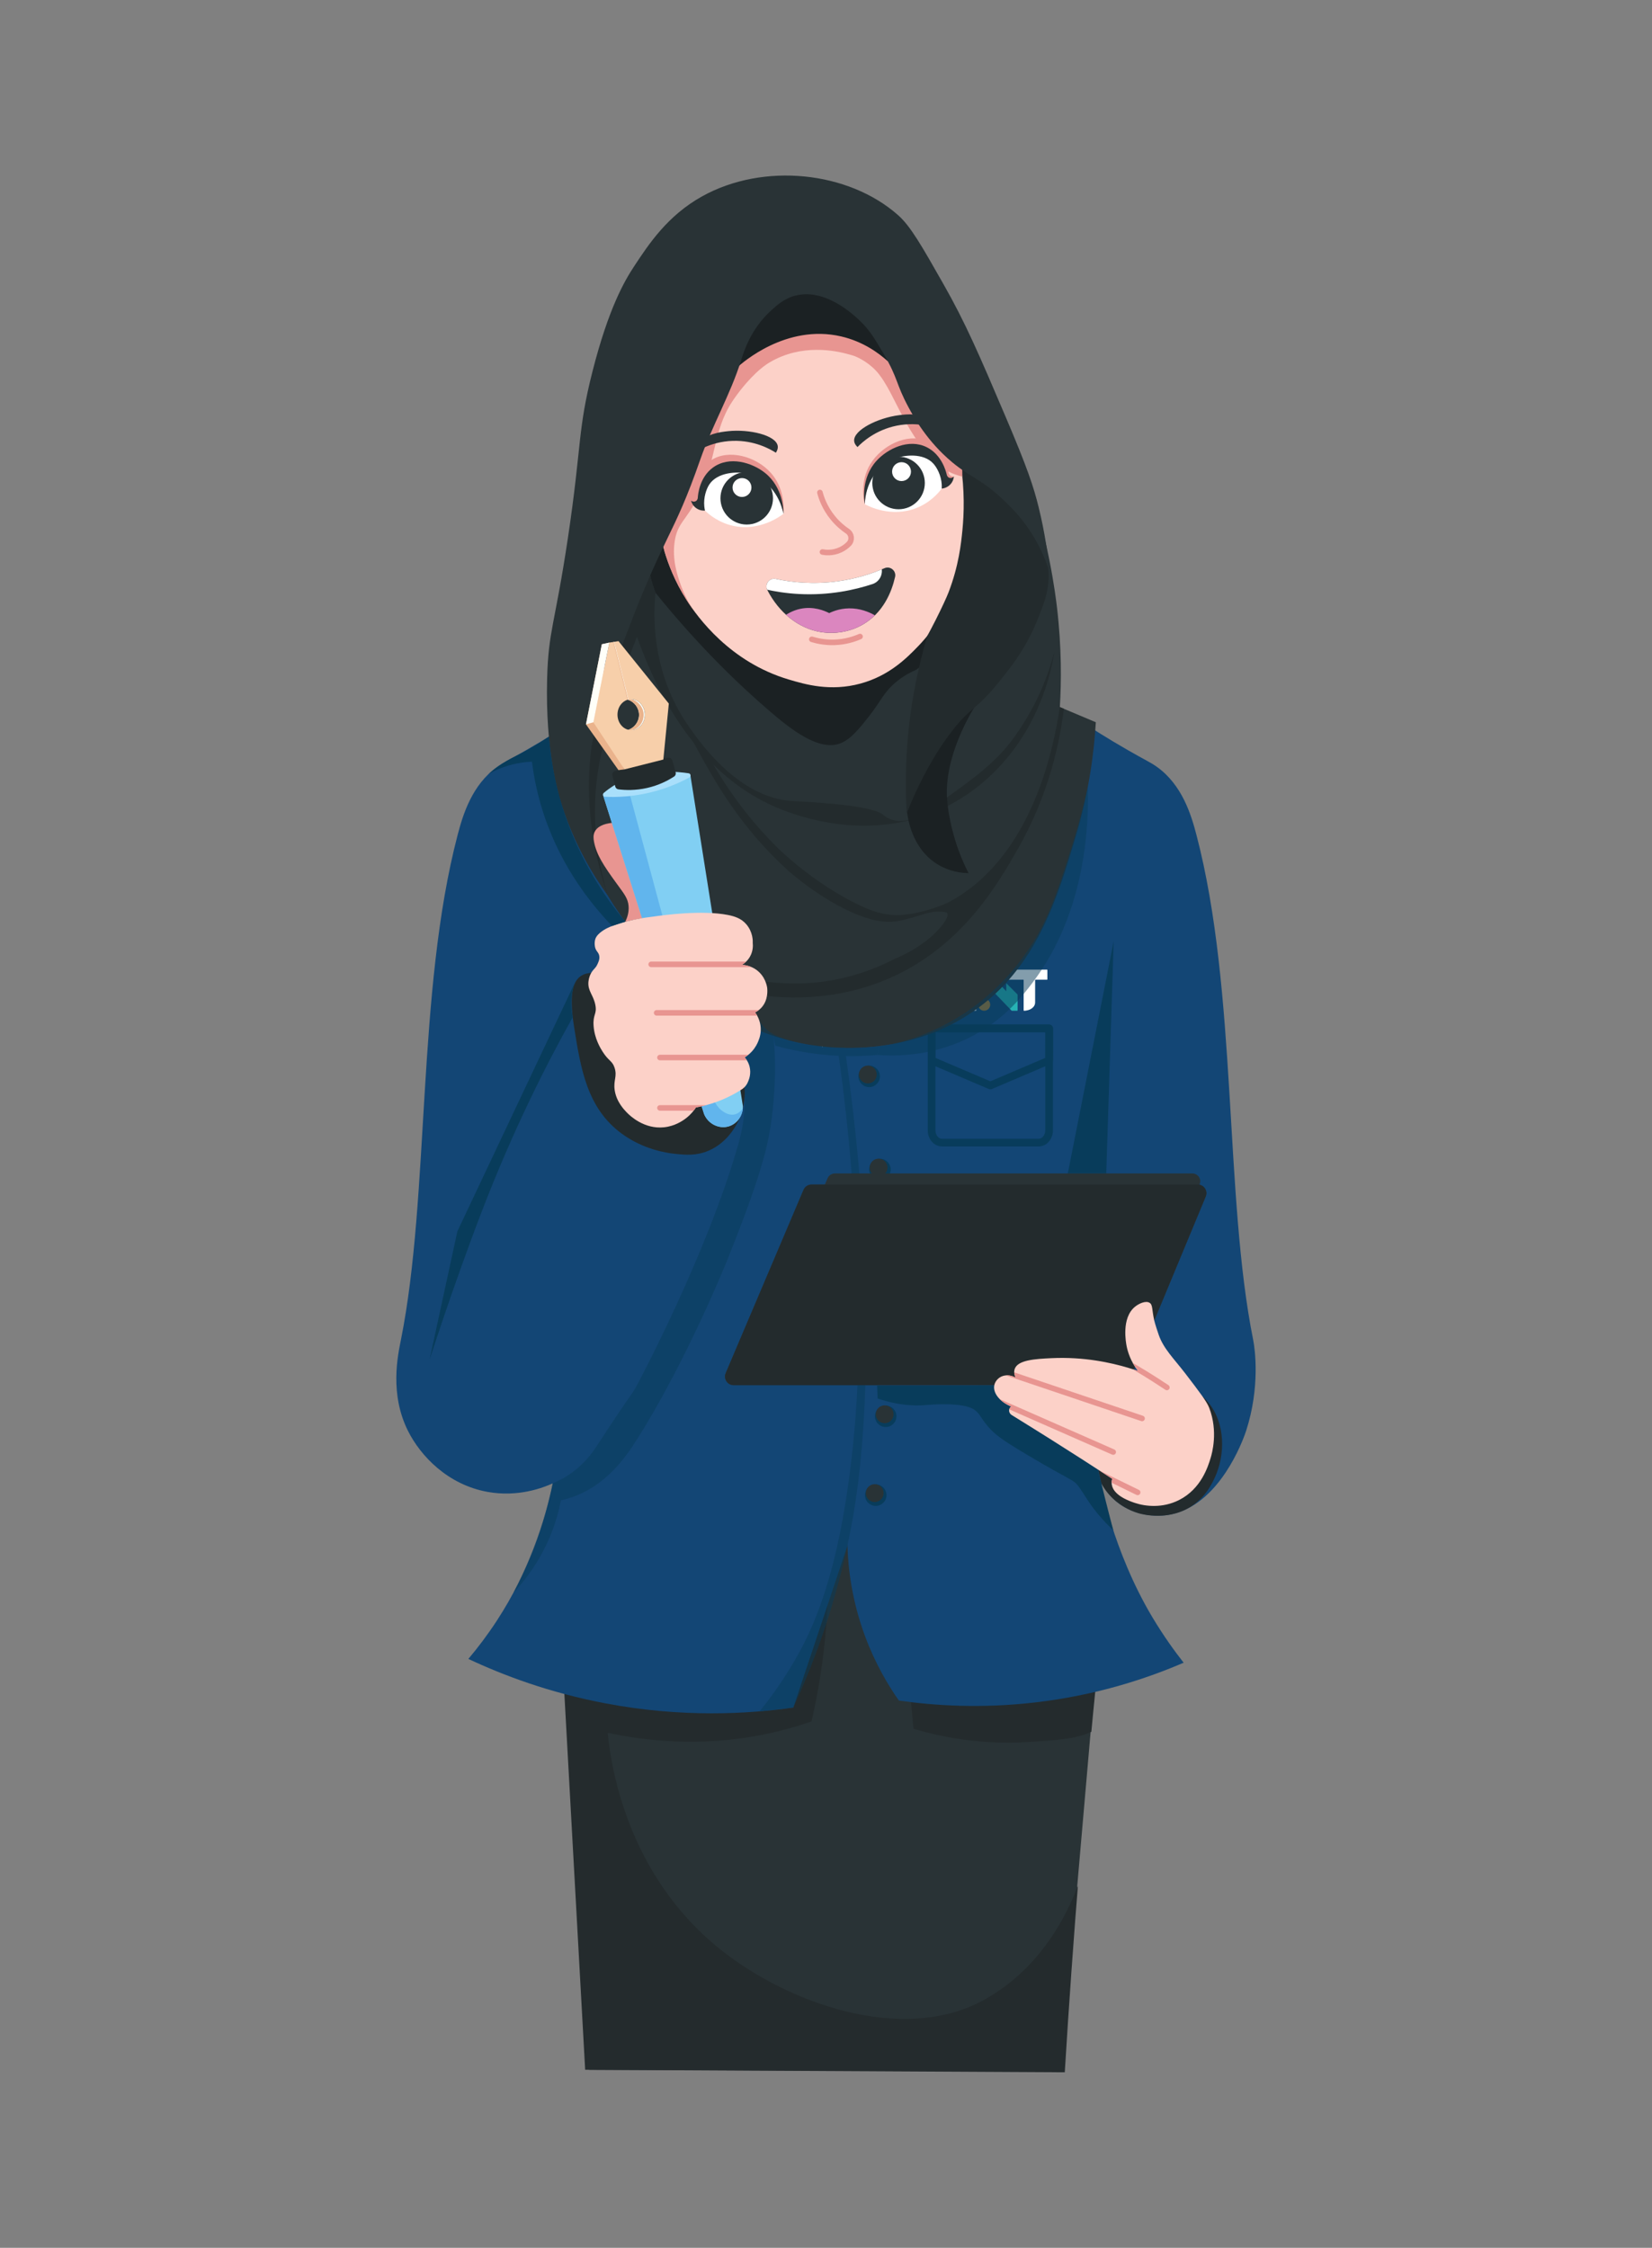 <?xml version="1.0" encoding="UTF-8"?>
<svg id="Layer_1" data-name="Layer 1" xmlns="http://www.w3.org/2000/svg" xmlns:xlink="http://www.w3.org/1999/xlink" viewBox="0 0 594.44 808.85">
  <rect x="0" y="0" width="594.44" height="808.85" fill="#808080" stroke="none"/>
  <defs>
    <style>
      .cls-1, .cls-2 {
        fill: #083c5b;
      }

      .cls-3 {
        fill: #fff;
      }

      .cls-4 {
        fill: #242b2d;
      }

      .cls-5 {
        fill: #232b2d;
      }

      .cls-6 {
        fill: #f7cfaa;
      }

      .cls-7 {
        stroke: #e89591;
        stroke-width: 2px;
      }

      .cls-7, .cls-8 {
        stroke-linecap: round;
        stroke-linejoin: round;
      }

      .cls-7, .cls-8, .cls-9 {
        fill: none;
      }

      .cls-10 {
        fill: #27b2b4;
      }

      .cls-11 {
        fill: #fcd1c8;
      }

      .cls-12 {
        fill: #db86bf;
      }

      .cls-13 {
        fill: #134675;
      }

      .cls-14 {
        fill: #81cff3;
      }

      .cls-15 {
        clip-path: url(#clippath-2);
      }

      .cls-2 {
        opacity: .5;
      }

      .cls-16 {
        fill: #a97d34;
      }

      .cls-17 {
        fill: #e89591;
      }

      .cls-18 {
        fill: #1b2123;
      }

      .cls-19 {
        clip-path: url(#clippath-1);
      }

      .cls-20 {
        clip-path: url(#clippath-4);
      }

      .cls-8 {
        stroke: #083c5b;
        stroke-width: 2.77px;
      }

      .cls-21 {
        fill: #61b5ed;
      }

      .cls-22 {
        fill: #eab38c;
      }

      .cls-23 {
        clip-path: url(#clippath);
      }

      .cls-24 {
        fill: #a9dffb;
      }

      .cls-25 {
        clip-path: url(#clippath-3);
      }

      .cls-26 {
        fill: #fffff8;
      }

      .cls-27 {
        clip-path: url(#clippath-5);
      }

      .cls-28 {
        fill: #293336;
      }
    </style>
    <clipPath id="clippath">
      <path class="cls-9" d="m200.49,562.75c3.36,60.68,6.71,121.35,10.07,182.03,57.53.3,115.05.6,172.58.91,1.46-24,3.19-48.38,5.2-73.12,3.09-38.03,6.71-75.13,10.77-111.27-12.59-11.05-25.18-22.09-37.77-33.14h-122.67c-12.73,11.53-25.45,23.05-38.18,34.58Z"/>
    </clipPath>
    <clipPath id="clippath-1">
      <path class="cls-9" d="m349.46,178.64c.87,4.52.41,9.49-1.53,15.32,0,0,0,0,0,0-.95,7.83-4.19,24.74-17.62,38.64-4.06,4.21-10.35,10.55-20.67,13.37-10.87,2.97-19.93.29-25.8-1.45-21.15-6.26-32.81-22.38-36.77-28.6-4.31-6.78-6.63-13.08-7.91-17.36-9.95-35.1,2.46-69.04,26.81-82.21,20.84-11.27,42.67-3.28,43.91-2.81,24.55,9.37,35.62,36.36,36.35,55.15.05,1.16.04,2.12.04,2.81,2.08,2.88,2.86,5.43,3.19,7.15Z"/>
    </clipPath>
    <clipPath id="clippath-2">
      <path class="cls-9" d="m322.08,207.62c.5-2.22-1.73-4.07-3.82-3.16-4.34,1.89-9.95,3.76-16.63,4.69-9.01,1.26-16.78.39-22.48-.84-2.31-.5-4.11,1.93-3.03,4.03,4.15,8.07,11.15,13.79,19.24,15.1,1.99.32,8.17,1.05,14.57-2.41,7.89-4.27,10.95-12.12,12.14-17.4Z"/>
    </clipPath>
    <clipPath id="clippath-3">
      <path class="cls-9" d="m248.41,278.88c6.3,39.7,12.6,79.4,18.9,119.11.09,3.39-2.05,6.38-5.08,7.31-3.47,1.05-7.42-.82-8.89-4.45-12.12-38.27-24.24-76.55-36.37-114.82,10.48-2.38,20.96-4.76,31.44-7.15Z"/>
    </clipPath>
    <clipPath id="clippath-4">
      <path class="cls-9" d="m212.74,350.08c.8-1.41,1.51-1.55,2.21-3.06.38-.83.89-1.82.68-3.06-.22-1.29-1.01-1.45-1.45-2.89,0,0-.45-1.48,0-3.06.68-2.39,4.43-4.09,4.43-4.09,5.82-2.76,14.12-3.83,16.81-4.14,3.23-.47,17.15-2.38,26.51-.54,2.43.48,4.78,1.25,6.55,3.28,2.51,2.87,2.42,6.18,2.38,6.85.08.74.2,2.84-1.06,4.98-.94,1.59-2.19,2.46-2.85,2.85.91.04,3.19.26,5.36,1.89,3.05,2.29,3.64,5.64,3.74,6.36.09.77.43,4.45-2.09,7.17-.75.81-1.57,1.34-2.26,1.68.56.75,1.6,2.37,1.94,4.7.36,2.51-.31,4.47-.66,5.34-.36.99-1.06,2.5-2.4,3.98-.92,1.01-1.87,1.7-2.62,2.15.51.58,1.35,1.7,1.76,3.34.62,2.51-.18,4.57-.48,5.26-.15.41-.41.98-.86,1.57-.44.58-.91.98-1.27,1.23-1.58,1.03-3.41,2.09-5.49,3.06-4.17,1.96-8.06,3-11.19,3.57-.66,1.01-1.74,2.42-3.4,3.74-1.29,1.03-4.15,2.99-8.08,3.4-7.14.76-12.23-4.14-13.19-5.11-1.08-1.09-4.02-4.05-4.6-8.43-.45-3.46.98-4.74,0-7.83-.83-2.62-2.13-2.36-4.34-5.87-.76-1.2-2.92-4.72-3.23-9.3-.29-4.14,1.28-4.14.64-7.47-.69-3.6-2.79-5.01-2.49-8.36.13-1.41.62-2.52,1-3.21Z"/>
    </clipPath>
    <clipPath id="clippath-5">
      <path class="cls-9" d="m413.67,468.8c1.17.74.79,2.47,1.66,6.35,0,0,.29,1.32,1.57,5.06,1.76,5.15,5.52,8.67,9.7,14.13,5.09,6.65,7.63,9.97,8.51,12.26,3.27,8.46,1.02,16.37.51,18.04-.94,3.07-3.4,11.13-11.4,15.15-5.93,2.97-12.01,2.29-15.83,1.02-1.65-.55-7.77-2.57-8.34-6.64-.12-.83.02-1.55.17-2.04-7.3-4.77-14.74-9.53-22.3-14.3-4.62-2.91-9.22-5.77-13.8-8.6-.63-.35-1.03-1.01-1.01-1.7.02-.85.63-1.35.72-1.43-4.14-1.69-6.52-4.87-6.08-7.48.18-1.09.88-2.21,1.93-2.92,1.59-1.08,3.8-1.08,5.74,0-.36-.85-.69-2.02-.28-3.15,1.16-3.18,7.3-3.55,13.11-3.83,11.89-.58,21.64,1.68,27.49,3.4,1.59.47,2.88.9,3.74,1.19-2.73-3.59-3.7-6.95-4.09-8.94-.21-1.1-1.97-10.06,2.98-14.13,1.47-1.21,3.92-2.3,5.28-1.45Z"/>
    </clipPath>
  </defs>
  <rect class="cls-3" x="227.36" y="297.9" width="138.01" height="299"/>
  <g>
    <path class="cls-28" d="m202.02,562.75c3.36,60.68,6.71,121.35,10.07,182.03,56.58.22,113.15.43,169.73.65,5.25-60.45,10.51-120.91,15.76-181.36-11.57-11.97-23.14-23.94-34.71-35.9h-122.67c-12.73,11.53-25.45,23.05-38.18,34.58Z"/>
    <g class="cls-23">
      <path class="cls-4" d="m235.25,511.04c74.37-15.92,138.55-2.54,160.4,35.59,12.18,21.25,17.46,61.08.88,74.17-6.03,4.76-14.04,5.26-26.55,6.04-17.71,1.11-32.16-2.05-41.28-4.77-2.46-26.81-4.93-53.62-7.39-80.43-8.24-.29-16.48-.57-24.72-.86,1.36,12.31,2.02,27.17.73,43.93-1,13.06-3,24.72-5.3,34.72-5.28,1.83-11.14,3.49-17.53,4.77-22.39,4.46-41.97,2.3-55.81-.68.9,9.48,5.85,50.15,40.4,77.85,24.44,19.59,65.56,34.17,94.57,18.49,30.15-16.29,37.58-50.9,38.75-56.76-3.72,35.34-7.43,70.68-11.15,106.03-61.79,37.14-133.96,43.9-183.51,10.86-94.31-62.88-72.03-246.87-15.28-274.09,15.66-7.51,34.57-3.38,52.79,5.14Z"/>
    </g>
  </g>
  <path class="cls-13" d="m389,259.55c3.76,2.49,9.54,6.19,16.85,10.38,6.42,3.69,8.09,4.35,10.36,5.96,9.17,6.5,12.42,17.33,14.3,24.51,14.81,56.47,9.98,129.71,20.43,181.79.64,3.21,2.54,17-2.55,32.68-.53,1.63-7.43,22.07-22.31,28.55-2.8,1.22-5.15,1.62-6.26,1.78-1.41.19-10.75,1.32-18.36-5.11-1.34-1.13-3.39-3.14-5.15-6.33-.78-1.41,4.2,24.45,18.24,48,4.25,7.13,8.36,12.72,11.36,16.54-12.66,5.46-30.85,11.68-53.45,14.3-19.6,2.27-36.45,1.13-49.02-.68-3.93-5.61-8.49-13.29-12.12-23.03-4.85-13.01-6.14-24.61-6.38-32.68-2.82-70.28-4.97-121.33-5.54-134.63-.18-4.27-.58-13.42-1.57-25.49-.67-8.27-1.39-15.03-1.89-19.44,31.02-39.03,62.04-78.07,93.07-117.1Z"/>
  <g>
    <g>
      <path class="cls-3" d="m339.39,356.29c0-2.36,0-4.72,0-7.08q0-.3.31-.3c3.76,0,7.52,0,11.29,0q.3,0,.3.29c0,.97,0,1.95,0,2.92,0,.04,0,.09,0,.13,0,.14-.02.16-.16.17-.06,0-.12,0-.18,0-2.39,0-4.78,0-7.17,0q-.29,0-.29.3c0,.54,0,1.08,0,1.62,0,.06,0,.11,0,.17,0,.07.05.11.12.11.07,0,.13,0,.2,0,2.38,0,4.75,0,7.13,0,.39,0,.35.02.35.34,0,.88,0,1.75,0,2.63,0,.05,0,.1,0,.15,0,.13-.03.15-.17.16-.06,0-.12,0-.18,0-2.38,0-4.77,0-7.15,0q-.3,0-.3.3c0,.58,0,1.15,0,1.73,0,.06,0,.11,0,.17,0,.07.04.1.11.1.07,0,.13,0,.2,0,2.4,0,4.79,0,7.19,0q.3,0,.3.3c0,.97,0,1.94,0,2.9,0,.02,0,.04,0,.06,0,.24,0,.25-.25.25-3.8,0-7.6,0-11.4,0-.24,0-.25,0-.25-.25,0-2.39,0-4.78,0-7.17Z"/>
      <path class="cls-3" d="m369.48,348.91c2.35,0,4.71,0,7.06,0,.37,0,.34,0,.34.34,0,1,0,2,0,3,0,.28,0,.28-.27.28-1.29,0-2.57,0-3.86,0-.29,0-.28-.02-.28.28,0,2.61-.01,5.22,0,7.83,0,.9-.37,1.57-1.04,2.1-.62.49-1.34.76-2.11.89-.26.04-.52.08-.79.08-.17,0-.19-.02-.19-.19,0-.06,0-.12,0-.18,0-3.5,0-7,0-10.5,0-.33.01-.31-.31-.31-1.88,0-3.76,0-5.64,0q-.29,0-.29-.3c0-1.02,0-2.03,0-3.05,0-.27,0-.27.26-.27,2.38,0,4.75,0,7.13,0Z"/>
      <path class="cls-10" d="m362.05,356.63c.04-.07.03-.14.03-.21,0-.78,0-1.56,0-2.33,0-.07-.03-.17.04-.2.08-.03.12.06.17.11,1.24,1.24,2.48,2.48,3.72,3.71.11.11.16.22.15.37,0,1.78,0,3.57,0,5.35,0,.27,0,.27-.27.27-.56,0-1.13,0-1.69,0-.13,0-.24-.03-.31-.14-.02-.03-.05-.06-.07-.08-.49-.5-.98-1-1.46-1.51-.58-.61-1.16-1.21-1.74-1.82-.55-.57-1.1-1.15-1.65-1.72-.58-.6-1.15-1.2-1.73-1.8-.26-.27-.53-.55-.79-.82-.04-.04-.08-.09-.15-.12-.04.07-.03.13-.03.2,0,.58,0,1.15,0,1.73,0,.06.02.13-.02.19-.07,0-.1-.05-.14-.09-1.26-1.26-2.51-2.51-3.77-3.77-.08-.08-.12-.17-.12-.29,0-1.51,0-3.01,0-4.52,0-.2.02-.22.22-.22.77,0,1.54,0,2.32,0,.13,0,.22.05.3.14.37.41.74.81,1.12,1.22.5.55,1,1.09,1.5,1.64.31.33.61.67.92,1,.54.59,1.08,1.18,1.63,1.77.36.39.72.77,1.07,1.16.21.23.42.46.63.69.03.04.06.08.12.1Z"/>
      <path class="cls-16" d="m354.13,363.7c-1.2,0-2.17-.97-2.17-2.18,0-1.2.98-2.17,2.18-2.17,1.19,0,2.17.98,2.17,2.18,0,1.2-.98,2.17-2.18,2.17Z"/>
    </g>
    <path class="cls-8" d="m373.76,411.15h-34.82c-2.06,0-3.73-2-3.73-4.46v-36.63c7.59,0,15.17,0,22.76,0,6.51,0,13.02,0,19.53,0v36.63c0,2.46-1.67,4.46-3.73,4.46Z"/>
    <path class="cls-8" d="m335.21,370.06h42.31c0,3.84-.02,7.69-.02,11.53-7.05,3-14.1,6.01-21.14,9.01-7.05-3-14.09-6.01-21.14-9.01v-11.53Z"/>
  </g>
  <path class="cls-13" d="m206.19,259.55c-3.76,2.49-9.54,6.19-16.85,10.38-6.42,3.69-8.09,4.35-10.36,5.96-9.17,6.5-12.42,17.33-14.3,24.51-14.81,56.47-9.98,129.71-20.43,181.79-1.11,5.54-4.11,19.38,2.55,32.68,4.53,9.05,14.29,19.36,28.6,21.96,10.99,1.99,19.88-1.43,23.49-3.06-2.79,13.63-8.36,31.37-20.07,49.34-3.36,5.15-6.84,9.75-10.29,13.83,12.42,5.84,29.06,12.16,49.36,16,27.69,5.24,51.36,3.81,67.58,1.5,6.48-19.41,12.97-38.82,19.45-58.23,6.82-36.4,10.73-84.59.77-139.15-2.64-14.46-6-27.95-9.76-40.41-29.91-39.03-59.83-78.07-89.74-117.1Z"/>
  <g>
    <path class="cls-28" d="m363.01,153.03c8.07,20.12,12.28,36.86,14.62,48.65,1.7,8.6,2.47,14.87,2.72,17.02,1.7,14.53,1.55,26.83,1.02,35.74,4.31,1.82,8.62,3.63,12.94,5.45-.58,9.9-2.23,24.26-7.15,40.85-6.6,22.25-14.13,47.62-37.11,63.32-20.15,13.77-42.1,13.2-48.68,12.94-50.85-2.01-80-50.16-82.72-54.81-4.69-8.89-10.88-23-13.62-41.19-2-13.26-1.44-23.91-.68-32.68,2.58-29.78,6.95-80.14,39.49-129.7,10.81-16.47,16.43-24.76,26.89-27.23,19.79-4.68,41.92,14.7,66.72,36.43,11.1,9.72,19.65,18.66,25.55,25.22Z"/>
    <path class="cls-5" d="m381.37,254.44c-2.68,17.59-11.02,54.87-40.17,70.3-1.88.99-3.86,1.91-5.96,2.72.74.08,1.78.2,3.02.38,1.9.28,2.29.4,2.51.72.66.97-.77,3-1.11,3.49-5.88,8.4-17.62,12.94-17.62,12.94-6.42,3.32-16.95,7.73-30.5,8.73-.62.05-6,.42-12.31-.09-21.54-1.74-42.16-12.84-51.46-18.34,3.96,4.37,7.92,8.75,11.88,13.12,6.35,2.99,45.47,20.7,83.42,2.19,24.15-11.78,36.28-33.09,42.97-44.75,11.55-20.12,15.35-39.08,16.77-50.81-.48-.2-.96-.4-1.45-.6Z"/>
    <path class="cls-18" d="m346.19,220.31c-4.85,11.37-12.72,17.92-16.49,20.69-1.76.75-4.43,2.07-7.17,4.33-4.59,3.78-5.62,7.07-9.71,12.26-3.55,4.5-6.64,8.42-10.38,9.87-7.69,2.97-17.56-4.74-25.7-11.75-10.76-9.25-25.2-23.01-40.85-42.38-.5-1.25-1.08-2.89-1.58-4.85-1.76-6.88-1.04-12.01-1.02-14.18.87-1.51,1.75-2.82,2.6-3.95,25.92-34.58,105.4-20.64,113.87,4.94,3.1,9.37-2.56,22.64-3.57,25.02Z"/>
    <path class="cls-5" d="m248.06,264.1c.86,1.74,2.18,4.34,3.89,7.42,5.5,9.97,14.74,26.43,31.52,41.64,0,0,13.7,12.43,28.21,17.11,1.79.58,5.94,1.92,11.06,1.23,1.29-.17,2.35-.46,4.47-1.02,5.12-1.37,7.61-2.72,11.62-2.43.63.05,1.13.12,1.46.18.07-1.04.13-2.08.2-3.12-.98.41-2.39.97-4.12,1.54-2.25.74-8.09,2.66-13.79,2.64-4.64-.02-8.61-1.32-13.45-3.62-16.32-7.75-29.11-20.36-29.11-20.36-7.11-7.02-17.06-18.33-25.88-34.74-2.03-2.16-4.05-4.31-6.08-6.47Z"/>
    <path class="cls-11" d="m349.46,178.64c.02,7.58-1.53,15.32-1.53,15.32-.95,7.83-4.19,24.74-17.62,38.64-4.06,4.21-10.35,10.55-20.67,13.37-10.87,2.97-19.93.29-25.8-1.45-21.15-6.26-32.81-22.38-36.77-28.6-4.31-6.78-6.63-13.08-7.91-17.36-9.95-35.1,2.46-69.04,26.81-82.21,20.36-11.01,41.8-3.58,43.91-2.81,31.28,11.39,39.54,49.24,39.57,65.11Z"/>
    <path class="cls-5" d="m379.4,234.58c-4.08,24.93-18.73,46.02-39.86,56.16-22.93,10.99-45.38,5.21-55.66,1.55-1.64-.57-3.22-1.19-4.76-1.85-28.1-12.13-42.55-40.55-49.9-61.28-3.21,7.85-7.45,19.42-11,33.97-1.5,6.16-2.84,11.64-3.57,18.38-.96,8.79-1.25,22.9,4,40.68-8.66-22.32-7.91-39.32-6.69-48.35,1.59-11.77,5.99-24.98,8.38-32.16,2.6-7.8,5.14-14.16,7.01-18.61-.39-4.22-.44-10.46,1.47-17.63,1.21-4.55,2.9-8.29,4.46-11.14-.02,2.17-.74,7.3,1.02,14.18.5,1.96,1.08,3.6,1.58,4.85-.66,6.24-2.18,28.16,12.25,48.51,4.28,6.03,17.82,25.12,36.77,26.38,3.57.24,27.01,1.17,32.34,4.6.6.39,1.85,1.6,3.91,2.21,5.38,1.59,10.89-1.98,14.25-4.33,12.46-8.75,20.41-14.33,26.93-22.06,1.69-2.01,3.89-5.01,6.26-8.84,6.06-9.75,9.14-18.85,10.8-25.22Z"/>
    <path class="cls-18" d="m351.64,252.83c-2.09,3.26-12.09,19.34-10.83,35.08.19,2.36.89,7.92,2.92,14.51,1.51,4.9,3.3,8.88,4.78,11.77-2.47-.04-6.56-.49-10.71-2.9-9.89-5.74-11.21-17.45-11.36-18.91.4-4.87,1.98-16.04,10.21-26.67,5.2-6.72,11.08-10.69,14.98-12.88Z"/>
    <path class="cls-5" d="m345.69,166.79c1.45,9.71,1.21,17.95.62,23.94-.48,4.88-1.31,12.82-5.01,22.46-.65,1.7-2.42,5.53-4.61,9.88-1.22,2.42-2.28,4.4-3.03,5.76-1.51,5.1-3.12,11.36-4.48,18.59-1.79,9.54-2.51,16.62-2.93,23.93-.44,7.69-.38,14.88,0,21.46,0,0,5.89-16.25,16.24-29.68,6.86-8.89,8.44-7.17,17.05-17.85,3.92-4.86,9.37-11.55,13.44-21.46,2.73-6.65,4.96-12.11,4.21-19.39-.48-4.61-1.91-7.64-4.46-13.01-3.8-8-7.77-16.61-16.8-21.35-3.75-1.97-7.35-2.87-10.25-3.28Z"/>
    <g class="cls-19">
      <path class="cls-17" d="m346.27,171.49c-.6-.14-1.51-.38-2.59-.77-2.82-1.02-9.55-4.12-17.7-18.72-3.99-7.15-6.87-14.46-10.85-18.68-3.4-3.61-7.53-5.15-7.53-5.15-.61-.23-1.2-.39-1.87-.58-5.04-1.45-17.29-4.01-28.77,2.8-1.11.66-4.89,2.91-10.55,10.04-.48.6-1.91,2.48-3.05,4.24-6.93,10.67-5.39,20.96-12.26,34.37-4.31,8.41-7.36,9.15-8.34,15.86-.95,6.49.98,12.07,2.03,15.11,2.48,7.18,6.46,12.14,9.12,14.96-4.61-2.33-15.82-8.8-20.51-21.56-2.81-7.65-2.33-14.96-.17-24.68,5.92-26.63,11.04-49.65,32.75-62.38,3.16-1.85,30.25-17.22,55.42-2.64,18.71,10.84,28.85,33.9,24.89,57.79Z"/>
    </g>
    <g>
      <path class="cls-7" d="m295.03,177.22c.54,2.04,1.77,5.59,4.68,9.15,1.75,2.15,3.63,3.69,5.24,4.78,1.55,1.05,1.78,3.24.47,4.57-.75.76-1.71,1.52-2.95,2.1-2.93,1.39-5.62.99-6.53.81"/>
      <path class="cls-28" d="m308.56,160.87c-.44-.41-1.13-1.19-1.21-2.22-.29-3.9,8.54-8.29,16.13-9.25,2.99-.38,7.79-.91,12.15,2,1.81,1.21,2.99,2.64,3.69,3.66-2.17-.98-8.55-3.52-16.65-1.89-7.67,1.55-12.43,5.96-14.11,7.69Z"/>
      <path class="cls-28" d="m279.18,162.9c.33-.5.83-1.41.67-2.43-.61-3.86-10.21-6.12-17.82-5.32-2.99.32-7.79.89-11.37,4.72-1.48,1.59-2.3,3.25-2.76,4.41,1.88-1.45,7.52-5.39,15.77-5.64,7.82-.24,13.46,2.96,15.5,4.26Z"/>
      <path class="cls-17" d="m311.16,181.42c-.45-1.96-1.63-8.35,1.98-14.36,4.14-6.89,13.34-11.23,20.06-8.49,2.26.92,5.88,3.31,7.39,7.44.5,1.36.65,2.57.69,3.41,0,.05-.12,1.1.68,1.7.53.4,1.13.36,1.28.34-.14.36-.43.99-.94,1.66-1.32,1.74-3.15,2.41-3.95,2.7-2.63.96-13,3.23-27.2,5.6Z"/>
      <g>
        <path class="cls-3" d="m311.16,181.42c1.31.71,9.46,4.92,18.46,1.44,4.95-1.92,7.91-5.29,9.24-7.05.17-.84,1.13-6.04-2.21-10.04-4.36-5.22-11.98-3.53-12.68-3.36-6.91,1.65-12.26,9.28-12.81,19.02Z"/>
        <g>
          <path class="cls-28" d="m311.16,181.42c-.2-1.18-1.43-9.33,4.21-15.57,3.96-4.38,11.65-8.19,18.17-4.89,5.33,2.7,6.84,8.62,7.12,9.79.01.08.14.78.77,1.11.57.29,1.32.14,1.81-.38-.04.38-.23,1.87-1.51,3.06-1.15,1.07-2.46,1.24-2.87,1.28.02-.36.04-.87,0-1.48-.19-3.29-1.74-6.14-3.07-7.58-3.43-3.72-10.32-3.31-14.68-1.4-5.83,2.55-9.63,8.83-9.96,16.09Z"/>
          <circle class="cls-28" cx="323.33" cy="173.8" r="9.45"/>
        </g>
        <circle class="cls-3" cx="324.4" cy="169.71" r="3.4"/>
      </g>
      <path class="cls-17" d="m281.97,183.85c.07-2.01.04-8.51-4.64-13.74-5.36-5.99-15.21-8.53-21.3-4.58-2.04,1.33-5.15,4.35-5.87,8.69-.23,1.42-.15,2.64-.04,3.48.02.05.32,1.05-.35,1.8-.45.5-1.04.56-1.19.57.21.33.61.89,1.23,1.45,1.63,1.46,3.54,1.78,4.38,1.91,2.77.45,13.37.74,27.77.4Z"/>
      <g>
        <path class="cls-3" d="m281.92,184.88c-1.18.9-8.56,6.37-18,4.36-5.19-1.11-8.65-3.97-10.24-5.5-.3-.8-2.07-5.78.59-10.27,3.47-5.85,11.26-5.39,11.98-5.34,7.09.53,13.58,7.22,15.67,16.74Z"/>
        <g>
          <path class="cls-28" d="m281.92,184.88c0-1.2-.07-9.44-6.64-14.71-4.61-3.7-12.81-6.24-18.72-1.94-4.83,3.51-5.38,9.6-5.47,10.8,0,.08-.01.8-.59,1.21-.52.38-1.28.35-1.85-.09.1.37.53,1.81,1.98,2.78,1.3.87,2.63.83,3.04.8-.08-.35-.18-.85-.24-1.46-.33-3.28.74-6.34,1.82-7.97,2.8-4.22,9.66-4.91,14.27-3.72,6.16,1.59,10.91,7.18,12.39,14.3Z"/>
          <circle class="cls-28" cx="268.69" cy="179.3" r="9.45"/>
        </g>
        <circle class="cls-3" cx="266.99" cy="175.43" r="3.4"/>
      </g>
      <path class="cls-7" d="m292.12,230.05c1.85.57,4.61,1.18,7.97,1.1,4.16-.11,7.42-1.24,9.38-2.1"/>
      <path class="cls-28" d="m322.08,207.62c.5-2.22-1.73-4.07-3.82-3.16-4.34,1.89-9.95,3.76-16.63,4.69-9.01,1.26-16.78.39-22.48-.84-2.31-.5-4.11,1.93-3.03,4.03,4.15,8.07,11.15,13.79,19.24,15.1,1.99.32,8.17,1.05,14.57-2.41,7.89-4.27,10.95-12.12,12.14-17.4Z"/>
      <g class="cls-15">
        <g>
          <path class="cls-12" d="m315.4,221.77c-1.63-1.01-4.61-2.55-8.48-2.82-3.91-.27-6.91.87-8.54,1.67-1.71-.87-5.62-2.54-10.37-1.55-2.98.63-5.19,2.07-6.52,3.14,3.15,8.77,10.34,14.52,17.91,14.34,7.46-.18,13.85-6.07,16-14.78Z"/>
          <path class="cls-3" d="m316.92,202.14l.36,2.65c.32,2.36-1.06,4.63-3.32,5.38-6.34,2.09-15.48,4.15-26.46,3.58-9.12-.48-16.57-2.63-21.77-4.6l51.18-7Z"/>
        </g>
      </g>
    </g>
    <path class="cls-18" d="m265.2,132.27c1.78-1.63,17.66-15.77,37.4-11.23,8.02,1.84,13.68,6.08,16.88,8.98.41-1.96,3.18-16.24-5.65-25.7-11.19-11.99-34.59-9.37-44.43,3.96-7.05,9.55-4.77,21.4-4.21,24Z"/>
    <path class="cls-28" d="m286.23,106.36c-3.98,1.01-6.52,3.33-8.85,5.45-7.3,6.64-9.8,14.93-10.72,17.87-3.82,12.24-10.42,23.46-14.64,35.57-9.96,28.59-12.8,26.32-26.89,63.66-6.97,18.47-10.49,27.9-11.92,37.11-3.63,23.48,1.14,43.49,5.45,56.17-5.12-7.06-11.99-18.16-16.68-33.02-1.12-3.55-5.78-18.94-5.11-44.94.46-17.5,2.8-19.36,7.49-50.72,5.03-33.6,3.39-38.47,8.85-59.91,5.79-22.73,11.53-32.56,14.98-37.79,5.32-8.07,12.05-18.27,24.51-25.19,21.98-12.2,52.55-9.06,70.47,6.81,4.47,3.96,8.43,10.92,16.34,24.85,7.91,13.92,12.8,25.26,22.47,48,7.7,18.1,9.92,24.79,11.74,32.17,2.35,9.5,3.4,17.62,3.91,23.32-1.37-4.34-3.92-10.74-8.85-17.36-2.87-3.85-5.53-6.42-7.45-8.26-8.25-7.89-11.87-8.11-18.77-13.87-8.97-7.49-13.77-16.23-15.66-19.74-4.61-8.56-3.65-10.2-8.85-19.06-3.27-5.57-5.16-8.8-8.85-12.26-2.34-2.19-12.34-11.56-22.98-8.85Z"/>
  </g>
  <path class="cls-28" d="m291.99,426.25h138.99c2.22,0,3.73,2.26,2.87,4.31-9.13,21.98-18.25,43.96-27.38,65.95-.48,1.16-1.62,1.92-2.87,1.92h-139.6c-2.23,0-3.74-2.28-2.86-4.33,9.33-21.98,18.66-43.96,28-65.95.49-1.15,1.62-1.9,2.86-1.9Z"/>
  <path class="cls-5" d="m432.65,502.4c1.27,2.04,3.12,5.61,3.61,10.31,1,9.67-4.21,19.52-12.46,24.52-5.18,3.14-10.41,3.67-13.66,3.66,0,0-4.38-.56-7.79-3.4-2.02-1.69-2.29-3.01-2.34-3.57-.08-.74.07-1.37.22-1.79-1.69-1.1-3.38-2.2-5.07-3.29.38,1.65.76,3.29,1.14,4.94.62,1.13,1.47,2.45,2.63,3.82.87,1.01,1.73,1.84,2.52,2.51,1.54,1.27,4.35,3.28,8.32,4.44,1.06.31,11.28,3.11,19.91-3.21,3.78-2.77,5.62-6.1,6.64-8,4.38-8.16,4.95-19.39-.51-27.32-1.14-1.65-2.32-2.84-3.15-3.6Z"/>
  <path class="cls-5" d="m212.74,350.08c-1.08.05-2.56.29-3.87,1.23-2.35,1.68-4.28,5.64-2.37,17.74,2.44,15.48,4.7,29.79,17.36,38.98,7.81,5.67,16.13,6.87,19.11,7.17,3.73.38,7.52.73,11.86-1.08,7.23-3.02,10.43-9.72,11.36-11.92,1.93-4.63,1.89-8.8,1.72-11-18.39-13.71-36.77-27.41-55.16-41.12Z"/>
  <path class="cls-1" d="m206.75,353.82c-14.06,29.76-28.12,59.52-42.18,89.28-3.32,15.32-6.64,30.64-9.96,45.96-.23,1.05,7.68-24.27,18.64-52.85,11.45-29.86,23.58-53.62,32.83-70.17-.47-2.13-.85-5.21-.22-8.78.22-1.28.54-2.43.89-3.44Z"/>
  <path class="cls-2" d="m391.44,283.07c.35,12.67-.36,44.68-19.81,70.41-3.69,4.88-9.79,12.78-20.77,18.81-14.42,7.93-28.51,7.83-35.21,7.33.18-1.04.35-2.09.53-3.13-3.64.42-7.81.68-12.42.56-3.75-.09-7.19-.42-10.25-.85-.68-.08-1.63-.2-2.77-.38-1.59-.26-4.08-.67-6.94-1.57-3.47-1.09-5.95-1.87-8.26-4.09-1.11-1.06-1.84-2.13-2.29-2.87-6.76,1.11-8.48,3.55-9.03,4.91-.95,2.33.33,4.39,2.13,11.66.77,3.09,1.25,5.66,1.54,7.33.14,2.11.24,5.22-.08,8.96-.31,3.63-.96,7.38-2.14,11.54-11.11,39.24-36,85.87-36,85.87-3.15,5.9-.14.03-14.64,22.3-1.39,2.13-4.08,6.27-9.08,9.94-2.71,1.98-5.25,3.21-7.05,3.96-.86,4.08-1.94,8.39-3.3,12.88-3.12,10.27-7,19.13-10.87,26.52,4.05-4.31,9.33-11.01,13.2-20.31,1.98-4.76,3.18-9.19,3.91-12.98.86-.19,2.21-.51,3.82-1.06,12.54-4.25,19.61-14.7,23.24-20.39,18.12-28.37,32.94-65.36,32.94-65.36,12.23-30.55,14.8-41.26,16.08-52.51,1.13-9.89,1.02-17.53.88-20.97-.11-2.75-.29-4.97-.41-6.35,5.03,1.44,9.51,2.31,13.19,2.85,6.66.98,11.75,1.05,13.06,1.06,4.53.04,8.45-.27,11.53-.65,16.38-1.99,29.92-11.22,32.34-12.88,2.76-1.9,10.95-7.78,18.79-18.05,9.2-12.06,12.8-23.46,18.3-40.85,2.83-8.97,4.69-16.51,5.84-21.64Z"/>
  <path class="cls-2" d="m304.4,380.02c8.07,57.02,7.94,99.47,6.72,125.09-1,21.11-2.98,36.22-6.2,51.1-5.36,24.82-13.18,44.62-19.45,58.23-4.04.46-8.09.91-12.14,1.37,3.46-4.27,8.17-10.59,12.87-18.75,6.66-11.58,15.26-30.33,20.08-71.15,3.79-32.03,2.76-56.59,1.71-79.32-1.26-27.04-3.83-49.81-6.2-66.66-1.18-.05-2.38-.13-3.61-.23-7.49-.61-13.97-1.97-19.21-3.42-.19-1.02-.38-2.03-.58-3.05,6.08,1.78,13.86,3.43,22.98,3.8.01.01.02.01.04.01.17.01.35.01.52.02,5.26.19,10.05-.08,14.25-.56-.18,1.04-.35,2.08-.53,3.12-3.34.3-7.11.48-11.25.4Z"/>
  <g>
    <path class="cls-17" d="m225,331.66c.65-1.33,1.38-3.33,1.18-5.67-.22-2.62-1.46-4.18-4-7.66-5.17-7.06-7.56-10.88-8.43-15.4-.23-1.22-.35-2.46.26-3.66,1.61-3.18,6.93-3.24,7.49-3.23,7.21.02,12.24,6.89,12.85,7.74,1.8,2.53,2.93,5.49,5.19,11.4.88,2.3.91,2.63,1.45,3.83,2.04,4.58,5.05,7.63,7.33,9.52-4.3.19-9,.61-14.03,1.37-3.29.5-6.39,1.1-9.29,1.76Z"/>
    <g>
      <path class="cls-14" d="m248.41,278.88c6.3,39.7,12.6,79.4,18.9,119.11.09,3.39-2.05,6.38-5.08,7.31-3.47,1.05-7.42-.82-8.89-4.45-12.12-38.27-24.24-76.55-36.37-114.82,10.48-2.38,20.96-4.76,31.44-7.15Z"/>
      <g class="cls-25">
        <path class="cls-21" d="m226.77,286.41c15.93,59.48,27.83,102.87,29.44,107.82.4,1.22,1.49,4.19,4.19,5.87.61.38,2.05,1.24,3.73.96,1.67-.28,2.88-1.57,3.97-3.28,3.53-5.56,3.55-12.07,3.65-12.07.08,0,.07,4.3-.48,25.89-9.28,7.78-16.39,9.13-21.6,8.42-37-5.05-45.78-123.37-46.37-132.13,4.59-.5,9.18-.99,13.77-1.49,3.23,0,6.46.02,9.69.02Z"/>
      </g>
      <path class="cls-24" d="m217.72,286.72c-.72-.03-1.02-.94-.47-1.4,1.12-.95,2.15-1.69,3.01-2.25,9.44-6.2,19.82-5.54,24.09-5.21,1.29.1,2.46.25,3.47.4.75.12.92,1.12.26,1.48-1.11.61-2.12,1.11-2.99,1.52-10.05,4.73-19.16,5.46-24.02,5.51-1.23.01-2.35-.01-3.34-.06Z"/>
      <path class="cls-5" d="m221.35,277.44c6.32-1.58,12.63-3.17,18.95-4.75.71-.18,1.43.24,1.63.95.4,1.44.79,2.87,1.19,4.31.16.56-.07,1.17-.56,1.48-2.12,1.38-5.4,3.13-9.72,4.11-4.21.95-7.84.81-10.31.5-.55-.07-1-.46-1.14-1-.34-1.32-.68-2.64-1.02-3.95-.19-.72.25-1.46.98-1.64Z"/>
      <g>
        <path class="cls-22" d="m224.69,276.86c-.72.08-1.44.16-2.15.25-3.9-5.48-7.79-10.97-11.69-16.45,1.9-9.61,3.81-19.22,5.71-28.83.9-.2,1.79-.4,2.69-.59-1.56,5.49-3.62,15.65-1.19,27.89,1.52,7.64,4.3,13.64,6.63,17.73Z"/>
        <path class="cls-6" d="m222.57,230.71c-1.11.17-2.22.35-3.33.52-1.9,9.56-3.81,19.11-5.72,28.67,3.72,5.65,7.44,11.3,11.16,16.96,4.67-1.18,9.34-2.36,14.01-3.55.66-6.71,1.32-13.43,1.97-20.14-6.03-7.49-12.07-14.97-18.1-22.46Zm4.62,32.02c-2.72.04-4.96-2.42-5-5.49-.04-3.07,2.13-5.59,4.85-5.63,2.72-.04,4.96,2.42,5,5.49.04,3.07-2.13,5.59-4.85,5.63Z"/>
        <path class="cls-26" d="m210.84,260.65c.9-.25,1.79-.5,2.69-.75,1.91-9.56,3.81-19.11,5.72-28.67-.9.2-1.79.4-2.69.59-1.9,9.61-3.81,19.22-5.71,28.83Z"/>
        <path class="cls-26" d="m231.61,257.11c.04,3.07-2.13,5.59-4.85,5.63-.28,0-.56-.02-.83-.07,2.41-.76,4.04-3.03,4.01-5.53-.03-2.45-1.65-4.62-4-5.37.19-.07.42-.12.67-.14,2.11-.14,4.96,2.42,5,5.49Z"/>
        <path class="cls-26" d="m225.91,251.81c-1.7-6.94-3.4-13.87-5.1-20.81.06-.01.12-.02.18-.03,1.71,6.93,3.42,13.85,5.13,20.78-.07.02-.14.04-.21.06Z"/>
        <path class="cls-22" d="m225.78,251.82c-1.7-6.94-3.4-13.87-5.1-20.81.06-.01.12-.02.18-.03,1.71,6.93,3.42,13.85,5.13,20.78-.07.02-.14.04-.21.06Z"/>
        <path class="cls-26" d="m232.03,257.1c.04,3.07-2.13,5.59-4.85,5.63-.28,0-.56-.02-.83-.07,2.32-.48,4.05-2.79,4.01-5.53s-1.83-5-4.16-5.42c.27-.06.55-.09.83-.09,2.72-.04,4.96,2.42,5,5.49Z"/>
        <path class="cls-22" d="m231.61,257.11c.04,3.07-2.13,5.59-4.85,5.63-.28,0-.56-.02-.83-.07,2.42-.75,4.06-3.02,4.01-5.53-.05-2.47-1.71-4.64-4.09-5.34.2-.08.46-.15.76-.17,2.13-.15,4.96,2.43,5,5.49Z"/>
      </g>
    </g>
    <path class="cls-11" d="m212.74,350.08c.8-1.41,1.51-1.55,2.21-3.06.38-.83.89-1.82.68-3.06-.22-1.29-1.01-1.45-1.45-2.89,0,0-.45-1.48,0-3.06.68-2.39,4.43-4.09,4.43-4.09,5.82-2.76,14.12-3.83,16.81-4.14,3.23-.47,17.15-2.38,26.51-.54,2.43.48,4.78,1.25,6.55,3.28,2.51,2.87,2.42,6.18,2.38,6.85.08.74.2,2.84-1.06,4.98-.94,1.59-2.19,2.46-2.85,2.85.91.04,3.19.26,5.36,1.89,3.05,2.29,3.64,5.64,3.74,6.36.09.77.43,4.45-2.09,7.17-.75.81-1.57,1.34-2.26,1.68.56.75,1.6,2.37,1.94,4.7.36,2.51-.31,4.47-.66,5.34-.36.99-1.06,2.5-2.4,3.98-.92,1.01-1.87,1.7-2.62,2.15.51.58,1.35,1.7,1.76,3.34.62,2.51-.18,4.57-.48,5.26-.15.41-.41.98-.86,1.57-.44.58-.91.98-1.27,1.23-1.58,1.03-3.41,2.09-5.49,3.06-4.17,1.96-8.06,3-11.19,3.57-.66,1.01-1.74,2.42-3.4,3.74-1.29,1.03-4.15,2.99-8.08,3.4-7.14.76-12.23-4.14-13.19-5.11-1.08-1.09-4.02-4.05-4.6-8.43-.45-3.46.98-4.74,0-7.83-.83-2.62-2.13-2.36-4.34-5.87-.76-1.2-2.92-4.72-3.23-9.3-.29-4.14,1.28-4.14.64-7.47-.69-3.6-2.79-5.01-2.49-8.36.13-1.41.62-2.52,1-3.21Z"/>
    <g class="cls-20">
      <g>
        <path class="cls-7" d="m273.67,347.01h-39.35"/>
        <path class="cls-7" d="m275.63,364.46h-39.35"/>
        <path class="cls-7" d="m276.82,380.54h-39.35"/>
        <path class="cls-7" d="m276.82,398.67h-39.35"/>
      </g>
    </g>
  </g>
  <path class="cls-1" d="m396.74,498.5c-1.96,6.16-3.92,15.48-2.38,26.47.45,3.23,1.14,6.17,1.94,8.79.82,3.36,1.66,6.74,2.54,10.16.58,2.26,1.16,4.51,1.75,6.73-.93-.88-2.34-2.25-3.93-4.02-4.92-5.46-6.3-8.76-8.55-11.74-2.1-2.78-2.31-1.71-18.89-11.62-8.71-5.2-11.26-7.06-13.92-10.21-2.72-3.23-2.59-4.33-4.85-5.87-4-2.73-15.77-1.73-17.02-1.62-4.16.38-10.11.22-17.64-2.34-.06-1.55-.11-3.1-.17-4.65,27.04-.03,54.09-.05,81.13-.08Z"/>
  <path class="cls-1" d="m384.23,422.25h13.83c.89-27.86,1.79-55.72,2.68-83.57-5.5,27.86-11.01,55.72-16.51,83.57Z"/>
  <path class="cls-1" d="m175.87,278.46c2.5-1.39,5.97-2.92,10.29-3.76,1.9-.37,3.66-.55,5.24-.61.61,4.82,1.62,10.06,3.23,15.59,5.96,20.41,17.26,34.83,25.61,43.52,1.59-.51,3.18-1.03,4.77-1.54-7.05-8.41-16.6-22.05-22.52-40.92-3.01-9.59-4.4-18.36-4.99-25.65-5.47,3.63-9.3,5.7-11.88,6.95-.73.35-2.54,1.21-4.81,2.68-2.18,1.41-3.84,2.78-4.93,3.75Z"/>
  <path class="cls-2" d="m301.41,377.04s-.03,0-.04-.01v-.03l.04.04Z"/>
  <circle class="cls-1" cx="312.75" cy="387.31" r="3.87"/>
  <g>
    <circle class="cls-28" cx="312.27" cy="386.65" r="3.21"/>
    <circle class="cls-1" cx="316.62" cy="420.82" r="3.87"/>
    <circle class="cls-28" cx="316.14" cy="420.15" r="3.21"/>
    <g>
      <circle class="cls-1" cx="318.7" cy="509.63" r="3.87"/>
      <circle class="cls-28" cx="318.33" cy="508.91" r="3.21"/>
      <g>
        <circle class="cls-1" cx="315.12" cy="538.01" r="3.87"/>
        <circle class="cls-28" cx="314.75" cy="537.28" r="3.21"/>
      </g>
    </g>
  </g>
  <path class="cls-28" d="m300.45,422.25h128.56c2.05,0,3.45,2.03,2.66,3.88-8.44,19.8-16.88,39.61-25.33,59.41-.45,1.05-1.5,1.73-2.66,1.73h-129.13c-2.06,0-3.46-2.05-2.65-3.9,8.63-19.8,17.26-39.61,25.9-59.41.45-1.04,1.49-1.71,2.65-1.71Z"/>
  <path class="cls-5" d="m291.99,426.25h138.99c2.22,0,3.73,2.26,2.87,4.31-9.13,21.98-18.25,43.96-27.38,65.95-.48,1.16-1.62,1.92-2.87,1.92h-139.6c-2.23,0-3.74-2.28-2.86-4.33,9.33-21.98,18.66-43.96,28-65.95.49-1.15,1.62-1.9,2.86-1.9Z"/>
  <g>
    <path class="cls-11" d="m413.67,468.8c1.17.74.79,2.47,1.66,6.35,0,0,.29,1.32,1.57,5.06,1.76,5.15,5.52,8.67,9.7,14.13,5.09,6.65,7.63,9.97,8.51,12.26,3.27,8.46,1.02,16.37.51,18.04-.94,3.07-3.4,11.13-11.4,15.15-5.93,2.97-12.01,2.29-15.83,1.02-1.65-.55-7.77-2.57-8.34-6.64-.12-.83.02-1.55.17-2.04-7.3-4.77-14.74-9.53-22.3-14.3-4.62-2.91-9.22-5.77-13.8-8.6-.63-.35-1.03-1.01-1.01-1.7.02-.85.63-1.35.72-1.43-4.14-1.69-6.52-4.87-6.08-7.48.18-1.09.88-2.21,1.93-2.92,1.59-1.08,3.8-1.08,5.74,0-.36-.85-.69-2.02-.28-3.15,1.16-3.18,7.3-3.55,13.11-3.83,11.89-.58,21.64,1.68,27.49,3.4,1.59.47,2.88.9,3.74,1.19-2.73-3.59-3.7-6.95-4.09-8.94-.21-1.1-1.97-10.06,2.98-14.13,1.47-1.21,3.92-2.3,5.28-1.45Z"/>
    <g class="cls-27">
      <g>
        <path class="cls-7" d="m402.52,488.71c4.31,2.37,8.72,4.97,13.19,7.83,1.42.9,2.81,1.81,4.17,2.72"/>
        <path class="cls-7" d="m361.93,493.86c16.34,5.52,32.68,11.04,49.02,16.55"/>
        <path class="cls-7" d="m356.23,503.01c14.78,6.5,29.56,12.99,44.34,19.49"/>
        <path class="cls-7" d="m394.52,529.74c4.95,2.43,9.9,4.85,14.85,7.28"/>
      </g>
    </g>
  </g>
</svg>